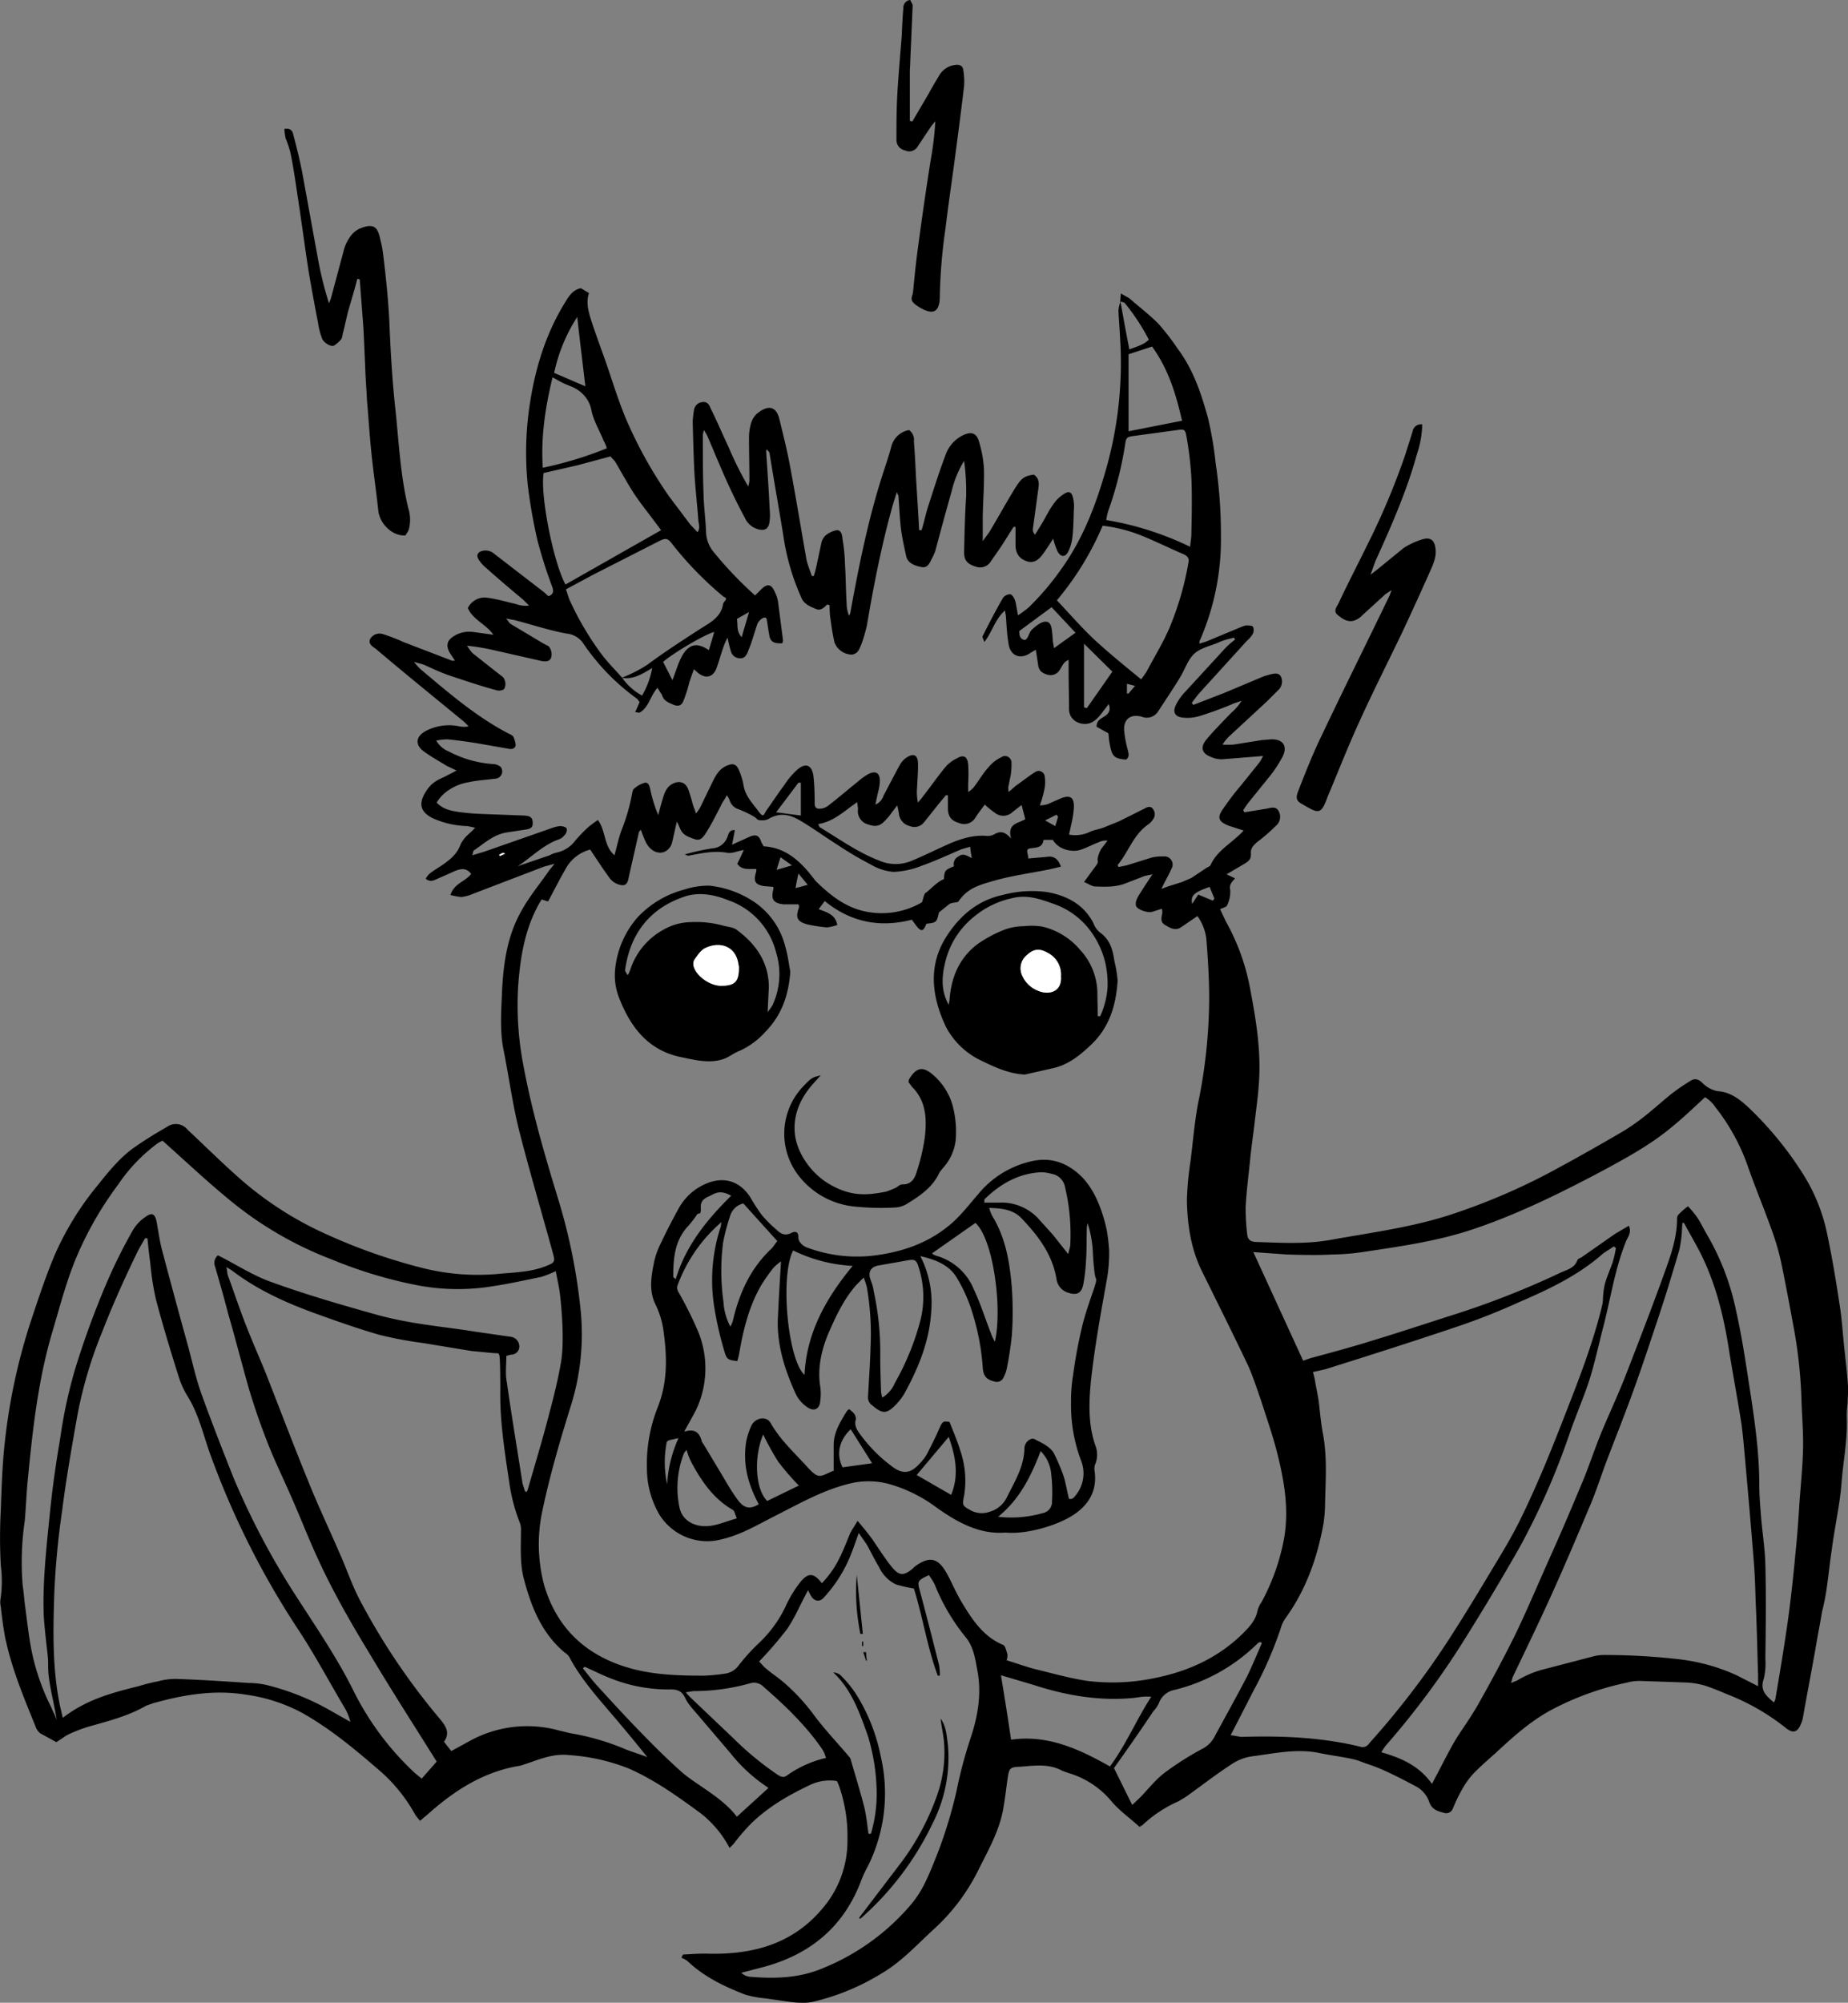 <svg id="Layer_1" data-name="Layer 1" xmlns="http://www.w3.org/2000/svg" viewBox="0 0 456.2 494.1"><rect x="0" y="0" width="456.2" height="494.1" fill="#808080" stroke="none"/><defs><style>.cls-1{fill:#fff;}</style></defs><path d="M276.5,74.4c.1-.5.1-1,.2-2l2.1,1.2c2.4,2.1,4.9,4,7.1,6.2a57,57,0,0,1,4.8,6.2c3.9,5.2,5.8,11,7.5,17.1a87.4,87.4,0,0,1,1.9,11.2,117.5,117.5,0,0,1,1.3,17.8,62.2,62.2,0,0,1-5.2,25.9,1.7,1.7,0,0,0-.1.8l1.6-.5,8.9-3.7.9-.3c.7,0,1.5,0,1.8.3a2.1,2.1,0,0,1-.1,1.9,7,7,0,0,1-1.4,1.6l-12,13.2-1.6,2.1.4.5,7.5-2.9,10-4.2,1.4-.4c.9-.2,1.9-.5,2.6.3a2.9,2.9,0,0,1-.3,3.3l-3,3-9.4,8.7a9.7,9.7,0,0,0-1.6,2,23.9,23.9,0,0,0,2.7,0l6.9-1.1,2.4-.2c3-.1,4.2,1.8,2.7,4.5a31.8,31.8,0,0,1-2.8,4.3l-5.5,6.8a21.4,21.4,0,0,0-1.3,1.9l.3.5,5.5-.9c1.1-.2,2.3-.7,3,.7a2.9,2.9,0,0,1-.8,3.6,41.9,41.9,0,0,1-4.5,3.9c-.9.8-1.7,1.5-1.6,2.9s-.6,1.9-1.6,2.5l-4.4,2.6,2.1,1c-.9,1-1.5,1.6-1.2,2.9a7.7,7.7,0,0,1-.8,3.8c-.2.4-1.1.6-1.7.9l1.4,3a53.9,53.9,0,0,1,6.1,17.1c1.4,7.4,2.6,14.8,2.1,22.4-.2,3.4-.7,6.9-1.1,10.3s-.8,6-1.1,9.1-.9,7.7-1.1,11.5a53.2,53.2,0,0,0,.4,6.9c.1,1.2.8,1.7,2,1.8,6.2.2,12.4.6,18.5-.5,10-1.8,20.2-3.1,29.9-6.3a155.4,155.4,0,0,0,26.8-11.7c5-2.7,9.9-5.5,14.9-8.4s8.2-6,12.2-9.3a48,48,0,0,1,5.2-3.6c1-.6,1.9-.4,2.9.6a7.1,7.1,0,0,0,3.7,2c3.1.2,5.3,1.9,7.4,3.8a85.8,85.8,0,0,1,13.8,16.8,44.4,44.4,0,0,1,5.7,13.9c1.3,6,2.3,12,3.2,18,.6,3.6.8,7.3,1.2,11s.7,6.2.9,9.3c.1,1.4-.1,2.8-.1,4.2a23.6,23.6,0,0,0-.2,3.7c.2,5.4-.9,10.7-1.3,16s-1.7,10.9-2.4,16.4c-.5,3.2-.8,6.5-1.3,9.8a53.5,53.5,0,0,1-1.1,5.5c-.5,3-1.1,6-1.6,9-1,5.7-2.1,11.3-3.1,17a5.7,5.7,0,0,1-.4,1.4c-.8,2.2-1.9,3-4.1,1.1a55.5,55.5,0,0,0-14.2-8.1c-1.9-.8-3.8-1.6-5.7-2.2a20.5,20.5,0,0,0-4.2-.7l-11.6-.4a11.2,11.2,0,0,0-3.2.4,70.3,70.3,0,0,0-19.2,7c-5,2.8-9.1,6.5-13.2,10.3-2,1.8-4,3.5-5.8,5.4a20.9,20.9,0,0,0-2.7,3.9,35.5,35.5,0,0,0-2.1,4.4,1.8,1.8,0,0,1-2.4,1.1c-1.6-.4-2.9-.9-3.5-2.7a6.8,6.8,0,0,0-3.3-3.8c-2.6-1.4-5.3-2.8-8-4s-3.8-1.4-5.8-2.2-6.6-1.3-9.9-2c-5.7-1.2-11.2.1-16.7.8a12.1,12.1,0,0,0-5,1.9c-4,2.6-7.7,5.5-11.5,8.2l-1.7,1a31.4,31.4,0,0,0-8.9,5.9l-.7.4c-2.4-2.2-5-4-7-6.4a21.8,21.8,0,0,0-10.6-6.9l-1.4-.5c-3.6-2-7.4-1.2-11.1-1-1.9.1-2.1.6-2.4,2.5s-.6,4.7-1,7c-.8,5.7-3.6,10.6-6.1,15.6a49.4,49.4,0,0,1-10.9,14.7c-4.3,3.9-8.2,8.3-13.4,11.3a56.8,56.8,0,0,1-16.9,6.9c-2.7.5-5.4,0-8.1-.4l-3.6-.5a25.4,25.4,0,0,1-4.8-.9c-5.2-2-10.2-4.4-14.3-8.3a5.5,5.5,0,0,0-1.5-.8l.4-.8c2.1-.1,4.3-.3,6.5-.2,10.8.2,20.5-2.4,27.8-11a25.5,25.5,0,0,0,6.3-17,37.7,37.7,0,0,0-1.9-12.9,12.2,12.2,0,0,0-.7-1.7,11.2,11.2,0,0,0-6.5.9c-5.3,2.5-10.4,5.4-14.7,9.6a51.5,51.5,0,0,0-4.3,5l-1,1a26.3,26.3,0,0,0-7.2-8.6c-5.6-4.1-11.3-8.2-17.7-11a48.4,48.4,0,0,0-14.7-3.3c-3.4-.4-6.5.7-9.6,1.8l-2.4.8c-9,1.4-16.3,6.1-22.9,12l-1.9,1.6a13.1,13.1,0,0,1-1.2-1.5,39.8,39.8,0,0,0-9.4-11.4c-5.8-5-11.6-9.8-18.3-13.6a41.2,41.2,0,0,0-14-4.6c-7.9-1.3-15.5,0-23,2.1l-1.7.6c-4.5,2.6-9.4,3.8-14.3,5.2a38,38,0,0,0-4.7,1.8c-1.1.5-2,1.3-3.2,2l-4-2.2A3.6,3.6,0,0,1,8.8,426c-2.8-6.9-5.7-13.8-7.3-21-.3-1.1-.4-2.1-.6-3.2s-.5-3.6-.7-5.4a4.7,4.7,0,0,1-.1-1.7,30.3,30.3,0,0,0,.1-8.5,125.2,125.2,0,0,1,0-13.7c.2-5.9.4-11.9,1.1-17.7a146.4,146.4,0,0,1,6.2-28.5c1.8-5.4,3.6-10.9,5.8-16.2a72.7,72.7,0,0,1,10.5-17.3c2.9-3.6,5.8-7.3,9.6-9.9s5.3-3.4,8-5a3.7,3.7,0,0,1,4.9.8c4.5,4.2,8.8,8.5,13.4,12.5a84.8,84.8,0,0,0,21.1,13.4,139.7,139.7,0,0,0,23.8,8.3,55.9,55.9,0,0,0,18.2,1.4c4-.4,8.2-.4,12.1-2,2-.8,2.2-1,1.6-3.1-2.8-10.2-5.8-20.3-8.4-30.5-1.6-6.5-2.5-13.2-3.8-19.7-.9-4.5-.6-9.1-.4-13.6.3-7.3,1.2-14.5,5-21,1.9-3.4,4.5-6.5,6.7-9.7l1.3-1.6-2.6.7-17.5,6.7a10.5,10.5,0,0,1-2.9.8,15.7,15.7,0,0,1-2.7-.5c.9-2.9,3.7-3.3,5.1-5.2-1.1-1.5-2.4-1.3-3.8-.8l-4.5,2c-.9.4-1.8.9-2.9,0a4.5,4.5,0,0,1,1-1.3c1-.8,2.1-1.4,3.1-2.1s3.4-2.3,4.3-4.6,2.4-3,3.8-4.6l-1.9-.4a22.1,22.1,0,0,1-8.7-2c-2.9-1.5-3.4-3.5-1.7-6.3s3.3-3.1,5.4-4.2l2.3-1.2-2.5-1.2c-1.9-1.2-4-2.3-5.8-3.7s-1.9-3.4.6-4.8a12.3,12.3,0,0,1,8.4-1.2,5.9,5.9,0,0,0,2.3,0l-1.1-1.1c-7.3-6-14.6-11.9-21.8-18-.8-.6-2-1.2-1.4-2.5a2.7,2.7,0,0,1,3.3-1.1,41.4,41.4,0,0,1,4.9,1.9l12,4.6h.7l-1.3-2c-.9-1.6-.7-2.9.8-3.9a7.1,7.1,0,0,1,4.9-1.2l5.1.7c-1.9-2.7-5.1-3.7-6.3-6.6a4.6,4.6,0,0,1,5-2.5c2.3.3,4.6,1,6.8,1.5a7,7,0,0,0,3.3.4l-1.4-1.4c-3.1-2.6-6.2-5.2-9.2-7.9a8.4,8.4,0,0,1-1.8-2c-.7-1.1-.3-1.9.9-2.2a3.3,3.3,0,0,1,3,.8l12.2,9.4,1.1,1c1.3-.5,1.3-1.3.9-2.4a114,114,0,0,1-3.6-11.3,129.2,129.2,0,0,1-2.4-13.6,78.8,78.8,0,0,1,.3-18.8c1.3-9.4,3.9-18.3,8.9-26.4.9-1.5,1.9-3.1,3.9-3.5l2,1.2c-.8,2.4-.1,4.7.6,6.9,1.4,4.3,3,8.4,4.4,12.6s2.6,7.9,4.2,11.7a107.2,107.2,0,0,0,10.6,19l5.2,6.9,1.8,1.9c.7-1,.3-2,.2-2.9-.3-4.1-.8-8.2-1-12.3s-.3-8.1-.4-12.1a24.8,24.8,0,0,1,.3-2.7,2.3,2.3,0,0,1,2.1-2.1c1.2-.2,1.7.7,2,1.5,1.6,3.2,3,6.5,4.5,9.7a85.9,85.9,0,0,0,4.8,9.6,7,7,0,0,0,.3-1.4c0-3.5-.1-6.9-.1-10.4a12.7,12.7,0,0,1,.4-3.4,5.5,5.5,0,0,1,1.4-2.6c2.8-2.4,4.9-2.1,5.7,1.2s1.8,7.2,2.5,10.9c1.5,7.9,2.8,15.9,4.2,23.8.3,1.4.9,2.7,1.3,4h.5a26.8,26.8,0,0,0,.7-2.7l1.2-5.6a3.7,3.7,0,0,1,1-1.7,6,6,0,0,1,2.8-1.3c1.2,0,1.3,1.4,1.4,2.3a42,42,0,0,1,.6,6.2c.2,3.2.2,6.4.4,9.6a8,8,0,0,0,.6,3,2.8,2.8,0,0,0,.4-1.2c2.1-11.5,4.4-22.9,8-34,.7-2.1,1.4-4.2,2-6.4a5.5,5.5,0,0,1,4.4-4.2,2.9,2.9,0,0,1,1.2,2.8c.3,3.4.4,6.8.6,10.1s.5,7.9.7,11.8h.6c.6-1.9,1-3.9,1.6-5.8,1.4-4.3,2.7-8.5,4.3-12.7a8.5,8.5,0,0,1,4.5-5c2-.9,3.2-.4,3.8,1.7a29.5,29.5,0,0,1,1.2,6.6c.1,3.8-.2,7.7-.3,11.6v6.3l1.6-2.2c2-3.3,3.8-6.6,5.8-9.9s2.5-3.9,5.2-4.3c1.7,1.1,1.2,2.8,1,4.4l-1.2,8.8a1.8,1.8,0,0,0,.5,1.6l1.5-2.4c1-1.6,1.8-3.4,2.9-4.9a8.7,8.7,0,0,1,2.7-2.7c1.3-.9,2-.5,2.3,1a8.2,8.2,0,0,1,.2,2.7c-.1,2.4-.1,4.8-.4,7.2a10.4,10.4,0,0,1-1,3.3c-.7,1.4-1.8,1.4-2.6,0a16.9,16.9,0,0,1-1.1-3.2c-1,1.5-1.8,2.8-2.7,4s-2.1,2.1-3.7,1.6-2.7-1.5-2.9-3.6V130h-.5l-2.9,4.6-2.7,3.9a3.1,3.1,0,0,1-3.7,1.3c-2-.6-2.9-1.5-2.9-3.5.1-4.6.2-9.2.5-13.8a54.4,54.4,0,0,0-.5-8.8,25.4,25.4,0,0,0-3.1,7.6c-1.4,4.9-2.7,9.7-4,14.6a14.2,14.2,0,0,1-.8,1.8c-.6,1.1-1,2.5-2.6,2.2s-3.4-.9-3.8-2.7-.9-4.1-1.2-6.1-.5-5.8-.7-8.6c0-.3-.2-.5-.4-1.1-.6,1.9-1.1,3.4-1.5,5-2.5,9.2-4.3,18.5-5.9,27.9a38.1,38.1,0,0,1-1.3,4.5c-.5,1.2-.9,2.6-2.5,2.7a4.7,4.7,0,0,1-4.2-3c-.5-2.2-.8-4.4-1.1-6.6a23.5,23.5,0,0,1-.1-2.6c-.4-.1-.6-.2-.7-.1s-1.3,1.6-2.5,1.1-3.1-1.1-3.8-2.9a56.9,56.9,0,0,1-4.4-15.1c-1.1-6.8-2.3-13.5-3.4-20.3,0-.3-.2-.6-.6-1s-.2,1-.2,1.5c.3,4.3.6,8.7.8,13.1a14.1,14.1,0,0,1,0,2.9c-.2,2-1.2,2.6-3.1,2a5,5,0,0,1-3-2.7q-2.1-3.9-3.9-7.8c-1.9-4.1-3.6-8.3-5.4-12.5l-.8-1.4a6.3,6.3,0,0,0-.3,1.2c0,5.1,0,10.1.2,15.2.1,2.9.5,5.9.6,8.8a8.1,8.1,0,0,0,1.8,4.8,95,95,0,0,0,10.3,10.8l1.4-1.4c1.6-1.6,2.6-1.5,3.5.6a7.9,7.9,0,0,1,.8,2.6l1.2,9.3a1.9,1.9,0,0,1-.2.7c-2,.1-2.9-.3-3.2-2s-.4-2.5-.6-3.8-2,0-2.4,1.2l-1.5,4.7-.9,2.3c-.4.8-.9,1.4-1.9,1.3a2.3,2.3,0,0,1-2.1-1.5,31.1,31.1,0,0,1-.9-3.6,17.8,17.8,0,0,0-1,2.3c-.6,1.7-1.1,3.5-1.7,5.2s-2.2,3.1-4.6,1.2l-1-.9-1.1,3.1a33.6,33.6,0,0,1-1.4,4.5c-.5,1.4-1.3,1.7-2.7,1.1s-2.3-1-2.7-2.4l-1.1-1.7c-1.8,2-2.1,4.8-4.4,6.1-.2.1-.6-.1-1.1-.1l1.1-2.5c-.3-.3-.5-.8-.9-1a54.3,54.3,0,0,1-12.9-13.3,5.6,5.6,0,0,0-4.3-2.6c-4.3-.8-8.5-2.2-12.7-3.3l-2.2-.4c.6.6.8,1.1,1.1,1.3l7.2,4.3a23.9,23.9,0,0,0,2.2,1.2,3,3,0,0,1,.6,3c-.5.9-1.4.8-2.2.7L121,160.2a57.4,57.4,0,0,0-5.7-.9,14.5,14.5,0,0,0,1.3,1.8l6.6,5.2c.5.4,1.2.8,1.3,1.3a2.6,2.6,0,0,1,0,2.3c-.2.4-1.3.6-1.9.4-3.7-1-7.3-2.2-10.9-3.4s-4.9-2-7.3-3l-2.2-.6a15.6,15.6,0,0,0,1.5,1.7c6.9,5.8,13.8,11.8,21.9,16a3,3,0,0,1,1.1.7,6,6,0,0,1,.6,2.2c-.2.9-1.1,1-1.9.8l-6.3-1.1c-2.8-.5-5.7-.9-8.6-1.2a15.8,15.8,0,0,0-2.8.3,6.1,6.1,0,0,0,3.1,2.7,27.4,27.4,0,0,0,10.9,3.1,3.2,3.2,0,0,1,1.9.7,1.8,1.8,0,0,1-1.3,2.9c-2.2.3-4.5.4-6.7.9a12.1,12.1,0,0,0-6.3,3.1,9.7,9.7,0,0,0-1.5,1.9c1.6,1.7,3.5,2,5.3,2.3a54.8,54.8,0,0,0,5.7.5l10.6.4c1.1.1,2,.2,2.1,1.6s-.5,1.7-2,1.9l-4.6.7c-3.2.6-5.4,2.7-7.9,4.4-.2.1-.2.5-.4,1.2l3-.9,16.6-5.8a8,8,0,0,1,2.1-.5c.6,0,1.5.3,1.6.6a1.9,1.9,0,0,1-.6,1.7,2.8,2.8,0,0,1-1.4,1c-3.9,1.4-6.7,4.4-10.1,6.6l7.9-2.7a6.2,6.2,0,0,1,1.9-.7,7.8,7.8,0,0,0,4.4-2.9,35.1,35.1,0,0,1,3.3-3.4,27.7,27.7,0,0,1,2.3-1.7c2,2.7,1.4,6.4,4.1,8.7.6-2.2,1-4.2,1.7-6.1A47.6,47.6,0,0,0,156,196c.1-.5.2-1.2.5-1.4a6.6,6.6,0,0,1,2.7-1.5c1.1-.1,1.2,1.2,1.4,2a34.7,34.7,0,0,0,1.9,6c.3-1.2.6-2.4,1-3.7s.8-3,2.3-3.9,3.4-.9,4.2,1.5.8,2.7,1.2,4a10.7,10.7,0,0,1,.6,1.7,9.3,9.3,0,0,0,1.1-1.6l3-6.2c.8-1.6,1.6-3.1,3.3-3.9s2.6-.6,3.3,1.2a16.6,16.6,0,0,1,1.1,3.8c.5,2.5,2.2,4.2,3.6,6.1s1.3.8,2.1-.3,2.8-4.1,4.3-6.1a19,19,0,0,1,3.2-3.8c2.1-1.8,3.6-1.2,4,1.5a54.4,54.4,0,0,1,.3,5.7c.1.9-.3,2.1.8,2.4a3.5,3.5,0,0,0,2.5-.7c2.5-1.9,4.9-4,7.3-5.9a15.7,15.7,0,0,1,2.6-1.9c1.9-1,3-.3,2.9,1.9a13.8,13.8,0,0,1-.3,2c-.3,1.1-.5,2.2-.8,3.6a3.5,3.5,0,0,0,2-2.2c1.4-2.6,2.7-5.2,4.1-7.7a5.1,5.1,0,0,1,2.1-2c1.3-.7,2.2-.2,2.3,1.4s-.1,4.1-.2,6.2a12.5,12.5,0,0,0,.2,3.8c.4-.5.9-1,1.3-1.6,1.9-2.4,3.6-4.9,5.6-7.3a9,9,0,0,1,2.7-2c1.7-1,2.6-.5,2.8,1.5a36.9,36.9,0,0,1,0,4.7v2.1a6,6,0,0,0,1.4-1.2c1.3-1.7,2.3-3.5,3.7-5a9.2,9.2,0,0,1,3.1-2.4,1.6,1.6,0,0,1,2.5,1.3,17.7,17.7,0,0,1-.2,3.2l-.6,2.9a7.5,7.5,0,0,0,.1,1.2l1.7-1.5c1.6-1.1,3.2-2.4,4.8-3.4a1.5,1.5,0,0,1,2.4,1.1,8.6,8.6,0,0,1-.1,3.2,26.3,26.3,0,0,1-1.1,3.9,7.5,7.5,0,0,0,1.9-.3l3.2-1.4c2.4-1,3.4-.3,3.3,2.3a26.3,26.3,0,0,1-.6,3.9l-.6,2.7a8.4,8.4,0,0,0,5-.6c1.2-.6,2.5-.7,3.7-1.2s2.5-1,3.7-1.5l6.2-3.1c.7-.4,1.6-.8,2.2.2a2.1,2.1,0,0,1-.1,2.5,5.2,5.2,0,0,1-1,1.1c-3.8,2.5-5,6.9-7.7,10.1l.2.5,2-.4,6.1-1.9a10.2,10.2,0,0,1,3-.3,2,2,0,0,1,2,3c-.7,1.6-1.6,3.1-2.5,5l1.6-.6,3.5-1.1,2.3-1L298,214a1.6,1.6,0,0,0,.8-.5c1.5-3.4,4.6-5.1,7.1-7.5a11.4,11.4,0,0,0,1.1-1.1l-3.7-1.2c-2.5-1-2.9-2-1.4-4.1a65.5,65.5,0,0,1,4.5-5.9l4.5-5.6a10.1,10.1,0,0,0,.9-1.6l-2.4.2-7.4.6a5.8,5.8,0,0,1-2.9-.5c-2.3-.8-2.9-2.3-1.4-4.2s4.1-4.5,6.2-6.7a12.8,12.8,0,0,0,2.6-3l-1.8.6a84.6,84.6,0,0,1-8.4,3.1,10.2,10.2,0,0,1-4.6.4c-1.8-.3-2.2-1.5-1.4-3.1a12.7,12.7,0,0,1,1.8-2.7l10.2-11.1a18.6,18.6,0,0,1,2.6-2.3l-.3-.5-1.5.4a12.5,12.5,0,0,0-2.5.9c-2,.8-4.3,1.3-5.8,2.7s-2.2,3.6-3.3,5.5-3.7,5.8-5.6,8.7a3.3,3.3,0,0,1-4.1,1.3c-2.7-.7-4.4.6-4.3,3.3a28.1,28.1,0,0,0,.9,4.9c.2.9.5,1.7-.4,2.4-2.7-.2-3.4-.7-3.9-3.1s-.3-2.3-.5-3.4l-2.9-1.6c0-1.6,1.1-2,2-2.6s1.6-1.4,1-3l-2,2.6c-1,1.2-2.1,2.3-3.9,2.3s-3.9-1.2-3.9-3.7-.1-6.3-.1-9.4v-2.7c-1.3.5-1.6,1.6-2.1,2.3a2.6,2.6,0,0,1-2.9,1.4c-1.3-.3-2.3-.9-2.5-2.3l-.6-3.9-1.2.7c-2.5,1.8-5,.9-5.5-2s-.5-4.8-.7-7.2a9.7,9.7,0,0,1-.2-1.2c-2.5,2.2-3.1,5.2-5.1,7.8-.2-.7-.6-1.2-.4-1.5,1.6-3.2,3.2-6.3,5-9.4a2.3,2.3,0,0,1,1.8-.9c.5.1,1,1,1.2,1.6s.4,2.1.7,3.6a23.7,23.7,0,0,0,2.7-2,66.5,66.5,0,0,0,7.7-9c5.4-7.4,8.6-15.6,11.1-24.2a95.9,95.9,0,0,0,3.7-33.3c-.1-2.2-.3-4.4-.4-6.7a8.7,8.7,0,0,1,.5-2.2c.7,3.9,1.4,7.8,2.2,11.8,1.8-.7,3.5-1.1,4.8-2.4a51.2,51.2,0,0,0-6-9.1A3.5,3.5,0,0,0,276.5,74.4Zm-123,92.7a14.5,14.5,0,0,0,5,4.5,20.4,20.4,0,0,0,2.5-6.8c-2.6,1.6-4.8,2.9-7.5,2.4a34,34,0,0,0,6.3-3.2c4.3-3.2,8.8-6.1,13.3-9,2.4-1.5,4.9-2.8,5.4-6,.1-.4.5-.7.7-1.1s-.4-.6-.6-.7a85.4,85.4,0,0,1-12.9-13.3c-.9-1.1-1.4-1.2-3-.4l-16.3,8.3-6.7,3.6c.4,1,.6,2,1,2.8a72.8,72.8,0,0,0,7.8,13.2C150,163.4,151.8,165.2,153.5,167.1Zm58.2,208.1c1.5,1.8,2.6,3.1,3.6,4.5s3,4.6,4.7,6.7,2.8,2.7,5.3.6l.5-.5c3.7-2.7,5.8-2.2,8,1.8,1.2,2.2,2.2,4.6,3.5,6.8,2.6,4.3,5.3,8.6,10.3,10.7.6.2.8,1.5,1.1,2.3a4.4,4.4,0,0,1-.2,1.5c2.6.8,5,1.7,7.5,2.3,4.1,1,8.3,2.2,12.5,2.8a50.6,50.6,0,0,0,16-.6c8.4-1.6,15.9-4.9,22.1-10.9,1.7-1.7,3.3-3.3,3.8-5.7a6.2,6.2,0,0,1,1-2.2,53.3,53.3,0,0,0,5.6-15.8c1.2-7,.1-13.8-1.6-20.6-1.1-4.5-2.7-9-4.1-13.4-1-2.8-1.9-5.7-3.1-8.4-3.7-7.8-7.6-15.6-11.4-23.3-2.8-5.6-3.7-11.6-3.8-17.8a77.9,77.9,0,0,1,.9-9.6c.6-4.8,1-9.7,1.9-14.4a130,130,0,0,0,2.7-25.5c0-5-.3-9.9-.7-14.9a12.2,12.2,0,0,0-2.2-5.6l-4.1,2.8c-1.4.9-2.7.1-3.9-.6s-.9-1.8-.7-2.8a2.5,2.5,0,0,0-.1-1.2l-2.5.8c-1.2.2-3.4-.6-3.8-1.4s.2-2.1.8-3l1.4-2.2,1.8-2.7-1.9.4-4.4,1.7c-2.6,1.1-5.2,1-7.8.9-.8,0-1.6-.6-2.8-1.1l2.2-3c.5-.7,1.4-1.7,1.2-2.2s.3-2,.8-2.9l1.6-2.1a3.8,3.8,0,0,0-2.2.4c-1.6.6-3,1.4-4.6,1.9s-5.1.2-6.7-2.5h-2.3c-.2,2-1.9,1.9-3.3,2.1s-.3,1.6-.5,2.5l4.6-.4c1.8-.3,2.8.5,3.5,2.4l-2.9.7c-4.5.9-9,1.5-13.3,2.7s-6.9,2-9.1,5.2c-.1.2-.7.2-1.1.3a3.5,3.5,0,0,0-1.1.3l-2.6,2.1c-.6,2.5-.6,2.5-3.1,2.8-.8,2-1.3,2-2.5.5l-1.1-1.5c-7.8,2-15,.7-21.5-4.6l-1.5,2c2.1.8,4.1,1.3,4.6,3.9a12.9,12.9,0,0,1-2.5.6,35.4,35.4,0,0,1-4.7-.7c-2.8-.7-3.2-1.7-2.2-4.4l-.2-.6h-3.7c-2.5-.3-3.1-1.2-2.5-3.7.1-.2,0-.3,0-.6l-2.4-.2c-2.1-.4-2.5-1.2-1.9-3.3a2.2,2.2,0,0,0,.1-.9c-1.7-.1-3.5.4-4.7-1.3.5-1,1-2,1.6-3.4-1.7.3-2.9.9-4,.7-3.3-.6-6.4.1-9.6.7-.1.1-.3-.1-1-.3a57,57,0,0,1,6.8-1.5,4.2,4.2,0,0,0,3.8-2.9c.3-.7.4-1.7,1.8-1.6-.2,1.2-.4,2.2-.7,3.6l4.2-1.9c1.8-.8,2.5-.4,3.1,1.4a5.8,5.8,0,0,1,.5.9c5.8.3,9.5,4.1,12.8,8.5l.2.2c3.4,3.3,7,6.2,11.8,7.3a19.7,19.7,0,0,0,14.3-2.2c.3-.8.5-2.2,1-2.4s2.7-2.7,4.4-3.3c.2-2.2.2-2.2,2.5-3.2a2.1,2.1,0,0,1,1.1-2.4c1.1-.9,2.1-.2,3.3.4-.2-1.1-.3-1.8-.4-2.8l-2.1.6c-3.3,1.4-6.5,2.9-9.9,4.1a20.8,20.8,0,0,1-6.9,1.5,12.7,12.7,0,0,1-5.6-1.8,86.1,86.1,0,0,1-8.3-4.9c-3-1.9-5.9-4-8.9-5.8s-5.3-2.2-8.2-.5c-.8.4-2.5.4-2.8-.1s-3-1.8-4.6-2.4a3.3,3.3,0,0,1-2.1-2.2,4,4,0,0,0-.7-1.2,10.9,10.9,0,0,1-1,1.7c-1.3,2.5-2.5,5-4,7.4s-2.1,2.1-4.3,1.2-2.1-2.2-3-3.8c-.5,2-.8,3.6-1.2,5.2s-2.2,3.3-4.6,2a5.2,5.2,0,0,1-1.9-2.2,31.1,31.1,0,0,1-1.2-3c-.2.3-.5.5-.5.7-.8,3.7-1.7,7.4-2.5,11.1-.3,1.7-.9,2.2-2.5,1.7a4.4,4.4,0,0,1-2.3-1.7c-1.6-2.2-3.1-4.5-4.7-6.9a9.7,9.7,0,0,0-6.2,5c-1.5,2.6-2.8,5.2-4.2,7.8l-1.6-.5-.7,1.2c-3.5,6.3-4.6,13.3-5.1,20.4a78.1,78.1,0,0,0,1.3,19.3c2.1,11.4,5.4,22.6,8.8,33.7a142,142,0,0,1,5.3,26.4,58.8,58.8,0,0,1-2.5,24.3c-2.6,8.4-5.1,16.9-6.9,25.5a39,39,0,0,0,.5,18.6c3,9.9,9.5,16.4,19.3,19.7,6.6,2.2,13.3,2.4,20.1,2.4a48,48,0,0,0,5.2-.5,5,5,0,0,0,3.4-2.1,48.8,48.8,0,0,1,4.8-5.3,30.3,30.3,0,0,0,6.6-8.9,29.9,29.9,0,0,1,3.7-6.2c2-2.5,3.4-2.4,5.4.2.6-.7,1.2-1.3,1.7-2,2.5-3.1,3.8-6.8,5.3-10.4C210.3,377.4,210.9,376.6,211.7,375.2Zm187.2-67.3-.5-.4-2.6,1.7c-6.2,5.5-13.5,8.9-20.9,12.1a163.7,163.7,0,0,1-16.4,6.4c-10.4,3.5-20.8,6.8-31.3,10.1l-3.1.7a15.8,15.8,0,0,1,.6,2.6c.3,1.7.7,3.4.9,5.1s.5,5.1,1,7.6c1.1,5.9.6,11.8.5,17.7a34.2,34.2,0,0,1-.4,4.5c-1.5,8.2-4.2,16-9.2,23a7.9,7.9,0,0,0-1.3,2.6,95.6,95.6,0,0,1-6.7,15.4l-5.7,11.1c1.2.1,2,.4,2.9.4,9.7-.3,19.5.1,29,2.4a1.9,1.9,0,0,0,2.3-.8,205.5,205.5,0,0,0,20.1-26.3c3.6-5.6,7-11.2,10.4-16.9,2.3-3.8,4.6-7.6,6.6-11.6,3.9-7.9,7.2-15.9,10.4-24.1s7.5-18.8,9.9-28.7a10.1,10.1,0,0,0,.3-1.7,18.4,18.4,0,0,1,.5-4.1c.5-1.8,1.3-3.5,1.9-5.3A24.9,24.9,0,0,0,398.9,307.9Zm-89.5,1,12.3,26.8,1.7-.6c5.2-1.4,10.4-2.8,15.5-4.4,6.6-2,13.2-4.2,19.8-6.3a211.3,211.3,0,0,0,26.7-10.5c1.6-.7,3.3-1.1,4-3,.1-.3.6-.5,1-.7l8.3-5.8,3.4-2c.8,1.8-.4,2.9-.8,4.1-2.7,6.8-3.7,13.9-5.5,20.8-1.1,4.2-2,8.5-3.3,12.7s-3.5,9.2-5.1,13.9a177.8,177.8,0,0,1-12.3,27.9q-6.2,10.9-12.9,21.6a202.6,202.6,0,0,1-19.8,26.9,11.5,11.5,0,0,0-1.4,2c4.9,1.4,9.3,3.3,12.5,7.8l3.4-6.5c.9-1.7,1.8-3.4,2.8-5s3.7-5.4,5.3-8.3c3-5.3,5.9-10.7,8.6-16.1s6.2-13.7,9.3-20.6,5.4-12.4,8-18.6c1.5-3.7,2.8-7.6,4.3-11.3s4.3-9.7,6.2-14.6c3.1-8,6.2-16,9.1-24,1.7-4.7,3.5-9.4,3.5-14.4a1.4,1.4,0,0,1,.4-1.1,16.5,16.5,0,0,1,2.3-2,25.2,25.2,0,0,1,2.1,2.5c1,1.4,1.7,3,2.6,4.5a62.1,62.1,0,0,1,7.2,18.9c1.3,5.8,2.2,11.6,3.1,17.5,1.3,8.4,2.6,16.8,2.6,25.3,0,2.4.2,4.9.4,7.4.3,4.1,1,8.2,1.1,12.3.2,7.7.1,15.5,0,23.3a16,16,0,0,1-.4,4.9c-1,2.8.6,4.2,2.5,5.8a2.6,2.6,0,0,0,.4-1c1.1-6.5,2.2-13,3.1-19.5s1.5-12.7,2.1-19.1c.3-3.1.5-6.3.7-9.4s.8-9,.9-13.5-.3-8.4-.4-12.6a118.1,118.1,0,0,0-2-17.9c-.9-4.9-1.8-9.7-2.8-14.6a60.1,60.1,0,0,0-2.3-8.3c-1.9-5.4-4.1-10.6-6-16a50.2,50.2,0,0,0-8.1-14.9,7.7,7.7,0,0,0-2.6-2.5c-2.7,2.5-5.2,4.9-7.9,7.1-5.3,4.5-11.4,7.8-17.5,11.1-10,5.3-20.1,10.3-30.8,14-9.1,3.2-18.4,4.5-27.7,5.9a56.7,56.7,0,0,1-8.2.7c-3.7.2-7.3.1-11,0ZM55.9,312.6c.2,1,.2,1.5.3,1.9,1.5,4.1,2.9,8.3,4.5,12.4s3.2,7.7,4.8,11.6c3.5,8.9,6.9,17.9,10.5,26.7,2.4,6,5.2,11.9,7.8,17.9,1.7,3.8,3,7.7,4.9,11.4a164.4,164.4,0,0,0,20,29.7c1.3,1.6,2.5,3.3.9,5.5l1.8,2.3,4.4-2.4a29.4,29.4,0,0,1,22.1-2.7l2.9.7a60.1,60.1,0,0,1,13,3.7c1.8.8,3.7,1.3,6,2.2-3.3-4.1-6.2-7.6-9.2-11.1s-7.4-8.5-10-13.5a3.4,3.4,0,0,0-1.2-1.2c-5.6-4.7-8.2-11.1-10-17.9-1.1-3.9-.8-8-.8-12a5.1,5.1,0,0,0-.3-2.2,43.3,43.3,0,0,1-2.6-10c-1.1-7.4-2.3-14.8-2.2-22.4,0-2.4,0-4.9-.1-7.4s-.3-1.8-1.8-2l-5.2-.5-12.2-2a94.3,94.3,0,0,1-10.6-2c-5.2-1.5-10.3-3.3-15.3-5.1-7.5-2.7-14.7-5.9-21.1-10.8ZM40.1,281.4,39,282a41.3,41.3,0,0,0-9.8,10.2,85.5,85.5,0,0,0-10.8,19.1c-2.3,5.8-3.8,11.7-5.6,17.7-3.5,12-4.8,24.3-6,36.7-.3,3.2-.4,6.4-.7,9.6a69.5,69.5,0,0,0-.5,15.8c.3,2,.4,3.9.7,5.9.5,3.8.9,7.5,1.7,11.2a55.4,55.4,0,0,0,4.7,13.1,10.1,10.1,0,0,0,.7,1.5l.6,1.5c-.5-3.2-1.3-6.3-1.8-9.5s-.2-4.1-.4-6.1-.8-6.7-1-10.1c-.3-8.1.6-16.2,1.4-24.2s1.6-13.3,2.7-19.8a118.2,118.2,0,0,1,3.6-16.7,216.3,216.3,0,0,1,7.4-20.4,129.7,129.7,0,0,1,6.9-14,10.1,10.1,0,0,1,3-3.2c1.7-1.3,2.5-.9,2.9,1.3s.7,4.5,1.3,6.8c2.1,7.9,4.2,15.7,6.4,23.6,1.1,4.1,2,8.2,3.4,12.1,2.5,6.9,5.2,13.8,7.9,20.6a187.9,187.9,0,0,0,15.8,29.7c4.7,7.3,9.7,14.6,13.6,22.4a70.5,70.5,0,0,0,15.3,20.6l1.7,1.4,3.7-4.2c-5.7-9.1-11.3-17.8-16.6-26.7-3.9-6.4-7.6-12.8-10.9-19.5s-5.3-12-7.9-18-4.3-9.3-6.2-14.1-3.3-8.9-4.7-13.5c-1.8-6.3-3.4-12.6-5.2-18.8-1-3.9-2.1-7.7-3.2-11.5a2.4,2.4,0,0,1,.7-2.8c4.6,2.3,8.8,5.1,13.5,6.7,8.3,3,16.9,5.5,25.5,7.9s16.2,2.9,24.3,4.2l9,1.3a2.4,2.4,0,0,1,2.1,2.4,2,2,0,0,1-2.1,2l-1.1.3c0,2.2-.3,4.4.1,6.4,1.2,8.4,2.6,16.8,3.9,25.1l.6,1.9c0,.1.2.1.2.1h.3l.3-.9c1.8-6.3,3.7-12.5,5.3-18.8,1.1-4.1,2.1-8.2,2.8-12.3s.4-10.7-.2-16.1c-.2-2.1-.7-4.1-1.1-6.3a28.2,28.2,0,0,1-3.5,1.4c-3.9.8-7.9,1.7-11.9,2.3a53.4,53.4,0,0,1-18.7-.2,110.3,110.3,0,0,1-21-6.3,89.9,89.9,0,0,1-25.6-14.9C50.9,291.3,45.6,286.3,40.1,281.4Zm-3.7,24.1h-.6c-.6,1.1-1.3,2.2-1.9,3.4-3.1,6.4-6,12.8-8.6,19.5a106.1,106.1,0,0,0-6.2,20.8c-1.4,7.9-2.8,15.8-3.8,23.8a194.4,194.4,0,0,0-1.9,20.2c-.3,9.2-.5,18.4,1.4,27.6l.7,3c5.8-4.5,12.2-6.2,18.7-7.8a42.1,42.1,0,0,1,4.8-1.2,16.7,16.7,0,0,1,4.4-.6c6,.2,12,.6,18,1a21.2,21.2,0,0,1,4.4.5,61.8,61.8,0,0,1,15.4,6.1l5.3,3a13,13,0,0,0-1.5-3.6c-3.8-6.4-7.3-13-11.4-19.2a205.9,205.9,0,0,1-21.8-43.5c-1.7-4.8-2.8-9.8-5.6-14.2a21.8,21.8,0,0,1-2.1-4.7c-2-6.3-3.9-12.6-5.6-19a67.4,67.4,0,0,1-1.4-9C36.8,309.5,36.6,307.5,36.4,305.5Zm379.3-3.8h-.4c0,.7-.1,1.4-.1,2.1a31.1,31.1,0,0,1-.6,4.4c-1.6,5.5-3.3,11.1-5.1,16.5s-4.2,12.7-6.5,19-4.4,11.5-6.6,17.3c-1.3,3.5-2.4,7-3.9,10.5-3,7.1-6,14.2-9.2,21.3s-6.5,13.9-9.8,20.8c-.2.4-.2.8-.5,1.6l1.5-.6a24.7,24.7,0,0,1,7.1-2.9l11.5-3a10.9,10.9,0,0,1,2.6-.4,160.3,160.3,0,0,1,18.3,1,47.2,47.2,0,0,1,14.7,4L434,416v-2.8c-.2-6.1-.3-12.1-.6-18.1-.1-3.5-.2-6.9-.5-10.4-.7-8.9-1.5-17.9-2.3-26.8-.2-2.2-.4-4.4-.7-6.6-1-6.4-2.2-12.7-3.2-19-1.3-8.1-3.3-16-7-23.3C418.4,306.5,417,304.1,415.7,301.7ZM214.4,452.4h.6a34.9,34.9,0,0,0,1.4-11.1,50,50,0,0,0-2.2-13.2c-2-5.5-3.9-11.2-8.5-15.5a3.2,3.2,0,0,1,1.7.6,28.6,28.6,0,0,1,3.9,4.7,45.1,45.1,0,0,1,6.1,15.3,40.3,40.3,0,0,1-3.1,27.1,29.6,29.6,0,0,0-1.5,3.1c-4.3,11.9-12.8,18.9-24.8,22l-5,1.3a3.6,3.6,0,0,0,2.3,1c6.2.5,12.2.3,18-2.2a56.2,56.2,0,0,0,21.3-15.3,25.9,25.9,0,0,0,3.7-5.6c1.2-2.4,2.2-5,3.2-7.5a114.2,114.2,0,0,0,4.6-15.1,111.1,111.1,0,0,1,3.4-12.9c1.8-5.3,2.8-10.7,1.9-16.3-.6-3.1-.9-6.4-3.1-9a49.8,49.8,0,0,1-7.6-13,16.4,16.4,0,0,0-1.4-2.2c-2.6,1.2-2.8,1.5-2.4,3.2,1.7,6.3,3.3,12.6,4.9,18.9a12.3,12.3,0,0,1,.2,2.7h-.5c-2.6-7-3.7-14.5-5.9-21.5a36.4,36.4,0,0,1-4.4-1,8.8,8.8,0,0,1-4.2-4.3c-1.1-1.8-2-3.7-3-5.5l-2-2.9c-.8,2.2-1.4,4-2.1,5.7a34.1,34.1,0,0,1-6.5,10.2c-1,1.2-2.4,1-3.2-.4a8.8,8.8,0,0,1-.7-1.4c-1.9,3.4-3.2,6.7-5.2,9.6a92.5,92.5,0,0,1-6.9,8l1.4,1.5,1.1.9c1.4,1.1,2.9,2.1,4.3,3.4a49.7,49.7,0,0,1,6.2,6.7c2.8,3.9,6.2,7.4,9.3,11.1a1.9,1.9,0,0,1,.4.9c1.1,3.8,2.3,7.7,3.3,11.6C213.9,448.2,214.1,450.3,214.4,452.4Zm67.3-284.8a24.3,24.3,0,0,0,1.4-2c1.9-3.6,4-7,5.6-10.7a75.3,75.3,0,0,0,4.7-16.2c.2-1.1-.4-1.6-1.3-2-3.5-1.5-6.9-3.2-10.4-4.6a36.8,36.8,0,0,0-9.5-2.4,72.7,72.7,0,0,1-11.3,18.4c3.4,3.6,6.4,7.1,9.8,10.2S277.8,164.4,281.7,167.6ZM139.6,144.2l23.6-13.4-2.1-2.8c-1.5-2-3.1-4-4.5-6.1s-3.2-5.4-4.8-8.1l-1.1-1.2-8.2,2.2-8.3,1.9C133.3,122.3,136.7,139,139.6,144.2Zm4.7,267-.4.4c1.3,1.6,2.5,3.2,3.9,4.7,3.3,3.6,6.6,7.2,10,10.7s6.8,6.9,10.4,10.1,10.1,6.3,13.7,11.1l7.8-7.1-1-.7a39.4,39.4,0,0,1-8.4-7.9l-7.5-8.8c-1.3-1.6-2.8-3-3.6-4.7s-1.8-2.2-3.6-2.2a38.4,38.4,0,0,1-15-2.8C148.5,413.2,146.4,412.1,144.3,411.2Zm167.2-5.8-.3-.3c-.3.1-.5.1-.7.3A44.1,44.1,0,0,1,290,416.9a5.1,5.1,0,0,0-3.8,3,7,7,0,0,1-1.5,2.3c-3.2,4.8-6.5,9.5-9.7,14l4.5,9.1,2.1-2c2-2.1,3.8-4.4,6.1-6.1a76,76,0,0,1,9-5.7,6.9,6.9,0,0,0,3.1-3c2.7-5,5.5-10,8.1-15C309.2,410.8,310.3,408.1,311.5,405.4ZM293.8,134.9c.1-1.3.3-2.2.3-3,.1-4.7.2-9.5,0-14.2a87.8,87.8,0,0,0-1.2-10c-.3-1.7-.5-1.9-2.3-1.6l-10.3,1.4c-2.2.3-2.3.3-2.6,2.5a89.5,89.5,0,0,1-4.1,16,13.2,13.2,0,0,0-.5,2.3A75.8,75.8,0,0,1,293.8,134.9Zm-9.6,283.7a16,16,0,0,0-2.2,0l-2.2.3c-8.4.8-16.6-.6-24.6-3.2l-8.1-2.4c.9,5.5,1.7,10.5,2.5,15.9,9-1.3,16.8,2.3,24.4,6.6C278,430.4,280.5,424.3,284.2,418.6Zm-80.3,15.1-.4-1.2a9.9,9.9,0,0,0-.9-1.5c-4.1-5.8-9.2-10.6-14.5-15.2a3.3,3.3,0,0,0-3-.5,50.6,50.6,0,0,1-13.9,1.9l-1.9.3a15.6,15.6,0,0,0,1.7,1.8l10.2,9.7a75.9,75.9,0,0,0,10.7,8.8c.8.5,1.5.9,2.4.2A27,27,0,0,1,203.9,433.7Zm49.2-231.6-.9-3.5-2.2,1.7a3.3,3.3,0,0,1-4.3.3,23.9,23.9,0,0,1-2.6-2.1c-.8,1.1-1.6,2.1-2.3,3.2a3.2,3.2,0,0,1-3.9,1.4c-2-.6-2.8-1.5-2.9-3.5v-3.4h-.5L232,198l-4,5a3,3,0,0,1-3.4.8,3.5,3.5,0,0,1-2.7-3.1c-.1-.6-.2-1.1-.4-2l-1.4,1.8a8.8,8.8,0,0,1-1.2,1.5c-1.5,1.8-2.6,2.1-4.6,1.4a3.4,3.4,0,0,1-2.5-3.8c0-.4-.1-.9-.2-1.7-3.2,2.2-5.8,4.8-9.6,5.4.2.4.2.6.4.8,4.8,2.9,9.4,6.2,14.6,8.2a10.2,10.2,0,0,0,8.2,0c2.9-1.2,5.7-2.6,8.6-3.9s6.1-2.4,9.5-2.2a3.4,3.4,0,0,0,2.2-.4c1.4-.8,2.6-.7,4.1,1.1C248.6,203.1,251.3,203.2,253.1,202.1ZM149.8,110.6a9,9,0,0,0-.8-1.9c-1-2.5-2.5-4.9-3-7.5s-2.3-4.8-5.1-5.9-2.9-1.4-4.5-2.2c-1.8,7.5-2.9,14.6-2.4,22.3A93.2,93.2,0,0,0,149.8,110.6ZM278.6,87.4v19l13.2-2.6c-1.5-6.6-3.4-12.8-7.4-18.3ZM142.5,78.2A40.8,40.8,0,0,0,136.8,92l7.7,3.3C143.8,89.3,143.1,83.7,142.5,78.2Zm125.1,96.3.7.2,6.3-9-7-6.9Zm-2.1-18.4-5.9-6.3-8,5.9c.1.6-.1,1.6,1,2.1s1.3-1.6,2-2.3a10.2,10.2,0,0,1,2.3-1.8c1.5-.7,2.4-.3,2.7,1.3a31.6,31.6,0,0,1,.3,3.2l.3,1.7Zm-89.2-.2c-2.5.7-10.4,5.4-12.6,7.4l2.3,4.5,1.1-3a18.3,18.3,0,0,1,1.4-3.2c1.7-2.8,3.7-3.1,6.5-1.2C175.4,158.9,175.9,157.5,176.3,155.9Zm15.3,44.5,6.1.8v-8.1h-.6ZM294.3,223l1.5-2.3,3.6,1.5.4-.5-1.2-2.9C294.7,220.2,293.9,220.9,294.3,223ZM181.9,152.7c.3,1.5-.2,3,1.2,4.5.6-2.2,1.2-4,1.8-6.2Zm10.8,58.8c-.4,1.1-.6,1.9-1,3.1l3.8-1.1Zm4.4,4c-.3,1.4-.5,2.3-.7,3.6l3-.8Zm64.1-14-.4-.5-2.8,1.4,2.5,1.4Zm17-32.8v2.4h.4l1.6-1.9Zm-155,42.2.2.3,1.3-.6c-.4-.2-.6-.2-.8-.1Z"/><path d="M88.2,68.8c-.6,2.4-1.3,4.7-2,7.1s-1,4.3-1.6,6.5a4.2,4.2,0,0,1-.3,1.2,7.5,7.5,0,0,1-1.9,1.7c-.9.3-2.6-.9-2.9-1.8a18.6,18.6,0,0,1-1-3.9c-.8-4.2-1.6-8.4-2.3-12.6-1-6.4-1.8-12.7-2.8-19.1-.5-3.4-1-6.8-1.7-10.2a25.3,25.3,0,0,0-1.2-3.6,16,16,0,0,1-.3-2.3c1.8-.3,2.1.8,2.3,1.8.8,3,1.5,5.9,2.1,8.9l3.9,21.4a91.2,91.2,0,0,0,2.7,10.9,7.6,7.6,0,0,0,.6-1.6l3-11.2a10.4,10.4,0,0,1,1.5-3.4,5.9,5.9,0,0,1,2.5-2.2c3.6-1.5,4.4-.2,5,2.3s.5,2.2.7,3.4c.7,5.6,1.3,11.2,1.6,16.9.3,7.3.7,14.6,1.5,21.9s1.2,16.4,3.2,24.5a9.5,9.5,0,0,1,.1,5.3c-.2.5-.6,1-.8,1.4-3.3.2-6.3-2.9-6.7-6-.5-4.7-1.2-9.4-1.7-14.2s-.7-8.6-1.1-13c-.1-2.4-.3-4.7-.4-7.1s-.3-7.4-.5-11.1l-.9-11.8Z"/><path d="M351.1,104.7a24.8,24.8,0,0,1-1.3,7.3c-2.5,9.1-6.3,17.7-10.2,26.3-.4,1-.7,2-1.3,3.5l1.7-1.3,6.5-5.3a18.5,18.5,0,0,1,4.5-2.1c2.2-.7,3.2.2,3.4,2.5s-.9,4.2-1.7,6.1c-2.1,4.7-4.2,9.3-6.4,14-3.4,7.1-7,14.2-10.3,21.4s-5.3,12.4-7.9,18.6l-.3.7c-1.7,4.7-2.2,4.4-6.3,2-1.5-.8-1.7-1.5-1-3.3,1.8-4.6,3.6-9.2,5.8-13.7,5.4-11.4,11.1-22.8,16.6-34.2a11.3,11.3,0,0,0,.6-1.6l-1.5,1-5.7,5.2a4.9,4.9,0,0,1-2,1.3c-1.6.5-2.9-.4-4.1-1.4s-.1-2.1.3-3c2.2-4.7,4.6-9.3,6.9-14a178.4,178.4,0,0,0,9.5-22.5l1.8-5.7A2.1,2.1,0,0,1,351.1,104.7Z"/><path d="M225.2,30l4-6.8c.8-1.5,1.7-3,2.6-4.5A5.3,5.3,0,0,1,236,16c1-.1,1.7.3,1.8,1.3a17,17,0,0,1,.2,3.9c-.8,6.8-1.7,13.5-2.6,20.3-.7,5-1.4,9.9-2,14.9A134.3,134.3,0,0,0,232,73.1c0,4.9-2.6,4.2-5.2,2.6s-1.6-2.2-1.4-3.7c.3-3.1.6-6.2,1-9.3,1-7.6,2.1-15.3,3.3-22.9a81.1,81.1,0,0,0,1.2-9.9l-1,1.2-3.4,5.1a2.4,2.4,0,0,1-3.1.9,2.6,2.6,0,0,1-2.1-2.5c0-3.7,0-7.4.2-11.1s.7-9.7,1.1-14.6c.1-2.3.2-4.6.4-6.9a1.9,1.9,0,0,1,1.7-2c.2.5.6,1,.6,1.4l-.6,13.9c0,.8-.1,1.6-.1,2.4V29.8Z"/><path class="cls-1" d="M123.2,210.9l.7-.4c.2-.1.4-.1.8.1l-1.3.6Z"/><path d="M248.2,378.1c-6.4.5-11.8-2.5-16.9-6.1a35.9,35.9,0,0,0-11.2-5.7,19.5,19.5,0,0,0-10.7-.2c-6.3,1.6-11.8,4.7-17.5,7.6s-8.9,4.9-13.9,6.1a13.9,13.9,0,0,1-15.2-6.1,22.6,22.6,0,0,1-3.1-11.3,38,38,0,0,1,2.7-15.3c2.4-6.1,2.3-12.3,1.4-18.7a21.1,21.1,0,0,0-2-6.6c-1.7-3.5-1-7.1-.3-10.6A19,19,0,0,1,163,307c1.4-3,2.9-5.9,4.5-8.8a13.8,13.8,0,0,1,6.4-6c4.5-2.1,8.7-1,11.4,3.3a39.5,39.5,0,0,0,2.8,4.3,28.9,28.9,0,0,0,3.5,3.5c1,1,2.1,1.7,3.7.9s1.8.3,1.8,1.2,1,2,2.2,2.4a35.2,35.2,0,0,0,18.2,1.7c6.9-1.1,13-3.6,18.1-8.3,2.1-2,3.9-4.3,5.8-6.5a23.7,23.7,0,0,1,13.2-8.2c4.7-1.1,8.7.3,12.1,3.5s5.4,8.4,6.5,13.4a44.3,44.3,0,0,1,.6,5.1,37,37,0,0,1-.6,7.4c-1.5,8.3-3,16.6-3.9,24.9-.5,5.2-.7,10.6,1.1,15.8a6.2,6.2,0,0,1-.1,4.8,3.3,3.3,0,0,0-.1,1.4c.7,4.7-1.2,8.2-5,10.8S253.7,378.6,248.2,378.1Zm15.7-8.3h.6a1.6,1.6,0,0,0,.8-.6,8.6,8.6,0,0,0,1.6-8.8,38.3,38.3,0,0,1-2.5-14.2,39.4,39.4,0,0,1,.5-6.9,118.7,118.7,0,0,1,2.2-11.9c.8-3.4,2-6.6,3.1-9.9.2-.7.6-1.7.3-2.2s-.6-4-.7-6a28.1,28.1,0,0,0-1.3-7.5,5.2,5.2,0,0,0-.2,1.1c-.1,2.7,0,5.3-.2,8a42.2,42.2,0,0,1-.7,6.1c-.5,2.2-1.7,2.6-3.8,1.9a4.1,4.1,0,0,1-2.8-3.4c-1-6-4.5-10.6-8.5-14.8-2.1-2.3-4.9-2.6-8.1-2.7a9.7,9.7,0,0,0,.7,1.9c3.4,5.5,4.4,11.7,4.9,18a86.7,86.7,0,0,1,0,11.4,83.2,83.2,0,0,1-1.3,8.5,9,9,0,0,1-.8,2.1,1.8,1.8,0,0,1-2.3.9c-1.8-.4-2.7-1.3-2.8-3.5a59,59,0,0,0-2.7-13.9,38.4,38.4,0,0,0-3.6-8c-1.9-3.3-5.2-4.6-9.1-5.5a25.1,25.1,0,0,1,2.7,13.4c-.4,7.4-3.1,14.1-6.7,20.6a15,15,0,0,1-1.9,2.5c-2.4,2.5-3.4,2.5-6,.3a2.4,2.4,0,0,1-1-2.4c.2-4,.5-7.9.6-11.8a67.5,67.5,0,0,0-.9-14.9,16.4,16.4,0,0,0-.8-2.4l-1.8,1.8c-3,3.4-4.9,7.4-6.7,11.5s-3,8.9-2.2,13.7a12.2,12.2,0,0,1,0,3.3c-.1,2.1-1.5,2.9-3.3,1.6a8.1,8.1,0,0,1-2.8-3.3c-2.6-5.7-4.5-11.6-4.4-17.9.2-4.8.5-9.7.8-14.7a13,13,0,0,0-1.8,1.5,43.7,43.7,0,0,0-3.1,4.4c-3,5.2-4.4,10.9-5.4,16.7a14.6,14.6,0,0,1-.5,2c-2.3-.3-2.6-.4-3.2-2.5a82,82,0,0,1-2.3-9.8,42,42,0,0,1,1.4-20.8c.1-.4.1-.8.2-1.2A37.9,37.9,0,0,0,167.3,317c-.4,1.1.2,1.7.6,2.5a92,92,0,0,1,4.4,8.9,23.9,23.9,0,0,1-.7,19.9l-2.7,4.9c2.6-.8,3.7.2,4.3,2.2,0,.4.4.7.6,1.1l5.1,8.5a52.9,52.9,0,0,0,3.2,5c1.6,2.2,3.1,2.4,5.2,1.1-2.9-5.4-3.9-10.2-3.1-15.4a17,17,0,0,1,1.3-4c1-2,3.7-2.4,4.7-.7,2.3,4.1,5.7,7.2,8.8,10.6s3.2,2.8,6.6,1.3h.2v-6.4c0-2.8,1.3-5.1,2.6-7.3s1.2-1.5,2-.9a2.4,2.4,0,0,1,.9,1.8c-.5,1.5.2,2.6,1,3.7a36.5,36.5,0,0,0,7.8,7.9c2.7,2.1,4.7,1.9,7-.7a10.8,10.8,0,0,0,1.8-2.4c1-2,2-3.9,2.9-6s1.1-2,2.6-1.8c.9,2.3,1.9,4.6,2.6,6.9a22.9,22.9,0,0,1,1,11.3c-.5,2.4-.4,2.5,1.6,3.6a5.7,5.7,0,0,0,4.6.4,6.8,6.8,0,0,0,4.4-3.7c1.9-3.8,4.2-7.5,4.3-12,0-1.5,1.6-2.8,2.6-2.2s3.8,1.6,4.8,3.7a47.7,47.7,0,0,1,2.2,5.2C263.1,365.8,263.4,367.9,263.9,369.8Zm-46.1-25a7.6,7.6,0,0,0,3.1-3.6,63.9,63.9,0,0,0,6.4-15.8,23.9,23.9,0,0,0-.5-12.7c-.6-2-1-2.1-3.1-1.7l-6.8,1.2c-1.9.3-2.7,1.6-2,3.5s.6,1.9.8,2.9a70.9,70.9,0,0,1,1.6,15.9c0,3,.1,6,.2,8.9A12.1,12.1,0,0,0,217.8,344.8Zm-22-36.3c-3.3,6.4-1.3,27,2.8,30.7.5-10.2,5.1-18.7,11.9-26.9A37.6,37.6,0,0,1,195.8,308.5Zm-15.5,18.8a11.4,11.4,0,0,0,.6-1.4c1.6-6.9,4.4-13.1,9.7-18,.5-.6.9-1.3,1.3-1.7l-8.4-9.3a4.5,4.5,0,0,0-3.3,3.2,47.7,47.7,0,0,0-1.7,6.5,54.9,54.9,0,0,0,.1,14.6A14.8,14.8,0,0,0,180.3,327.3ZM243,295.9v.8h3.7a12.4,12.4,0,0,1,9.4,3.7l3.8,4.2,3.8,4.8c.2-.9.4-1.5.5-2.1a50.6,50.6,0,0,0-1.3-14.5,4,4,0,0,0-3.3-3.2,10,10,0,0,0-2.4-.4C251.5,289.4,246.9,292.1,243,295.9Zm-2.2,5.8-10.7,7.5.3.3.7.3a14.1,14.1,0,0,1,9.3,8.3c1.7,3.6,2.9,7.5,4.4,11.3a11.8,11.8,0,0,0,.8,1.6C247.5,322.7,245.2,305.7,240.8,301.7Zm-58.9,72.9c-.4-.8-.5-1.8-1-2.1-4.7-2.7-7.6-6.9-10.1-11.5a16.2,16.2,0,0,1-1.3-3.3l-.6.7a23.3,23.3,0,0,0-1.2,13.3c.5,2.9,2.9,4.6,5.8,4.8S178.9,375.4,181.9,374.6Zm75-16.6c-2.4,6.2-5.1,11.8-10.5,16.2a28.5,28.5,0,0,0,11-.9,2.8,2.8,0,0,0,2.3-2.9,38.7,38.7,0,0,0-.2-6.8A9.1,9.1,0,0,0,256.9,358Zm-59.7,8.5a64.8,64.8,0,0,1-5.1-5.9,69.5,69.5,0,0,1-3.7-6.7c-2.4,5.7-1.9,13.6,1,16.4Zm29.1-2.6,8.5,4.9c2-4.9,1.1-9.5-.6-14.3Zm-59.5-48.3c2.5-8.3,7.7-14.7,13.7-20.6-1.8-1-3.1-1.1-4.6-.3s-3,1.1-2.9,3.2-.5,1.2-.9,1.7a26.9,26.9,0,0,1-2.6,3.3c-3,3.5-3.3,7.8-3.3,12.1C166.2,315.1,166.4,315.2,166.8,315.6Zm43.2,37c-2.9,2.8-3.6,6.2-2,9.4l7.3-1Zm-42.5,2.2c-2.7.6-2.9.5-3,1.5a25.4,25.4,0,0,0,.2,9.9A31.3,31.3,0,0,1,167.5,354.8Z"/><path d="M253,265.1c-4.1-.2-7.6-1.9-11.1-3.6a19,19,0,0,1-8.4-8.2c-3.6-7.6-4.5-15.5.5-22.8,3.2-4.8,7.5-8.4,13.5-9.7a27.9,27.9,0,0,1,11.1-.7c4.8.9,8.9,3,11.3,7.6a5.3,5.3,0,0,0,1.7,2.4c2.5,1.8,3.1,4.3,3.5,7a29.4,29.4,0,0,1,.8,4.9c-.4,5.8-1.9,11.2-6.3,15.5-2.8,2.7-5.7,5.1-9.5,6Zm-18.8-17.2c.1-.7.2-1,.2-1.2.4-5.6,2.4-10.3,6.8-13.7a30.9,30.9,0,0,1,7.2-3.8,14.9,14.9,0,0,1,4.3-.7,17.7,17.7,0,0,1,4.6.1,17.4,17.4,0,0,1,9.3,5.7,15.9,15.9,0,0,1,4.3,10.5c0,2,.1,3.9.1,5.9h.6a20.7,20.7,0,0,0,1.8-6.9,23.2,23.2,0,0,0-.7-6.9,21.7,21.7,0,0,0-4.1-8,19,19,0,0,0-8.2-5.8c-3.4-1.2-6.7-2.5-10.6-1.5a21.8,21.8,0,0,0-9.4,4.6,20.4,20.4,0,0,0-7.2,11.8C232.5,241.1,232.3,244.5,234.2,247.9Zm27.7-7a6,6,0,0,0-3.4-5.9c-2-1.1-3.4-.9-5.2.8a4.2,4.2,0,0,0-.9,5,7,7,0,0,0,3.8,3.6C258.9,245.6,262.2,244.7,261.9,240.9Z"/><path d="M195.1,239.7c-.4,5.7-2.1,10.7-6.1,14.8a19.3,19.3,0,0,1-6.3,4.7c-1.4.5-2.6,1.5-3.9,2-3.6,1.3-7.2.3-10.7-.4-8.2-1.7-12.5-7.5-15.3-14.7a15.2,15.2,0,0,1-1-6.3,22.7,22.7,0,0,1,5.7-13.6,24.2,24.2,0,0,1,11.3-6.7,19.3,19.3,0,0,1,6.3-1,24.5,24.5,0,0,1,10.6,3.7,18.8,18.8,0,0,1,8.2,11.5C194.5,235.7,194.7,237.7,195.1,239.7Zm-5.6,10a19.6,19.6,0,0,0,1.2-1.7,18.2,18.2,0,0,0,.9-13,18.4,18.4,0,0,0-11.8-12.9c-3.7-1.5-7.6-2.1-11.1-.8-8.4,2.9-13.2,9.2-14.4,18.1,0,.2.2.4.5,1s.9-1.6,1.2-2.3a17.4,17.4,0,0,1,7.9-8.8,13.9,13.9,0,0,1,6.6-1.8,25.3,25.3,0,0,1,7.8.8c1.3.4,2.8.4,3.7,1.2,4.7,3.5,7.8,8,7.8,14.1C189.7,245.5,189.6,247.4,189.5,249.7ZM178,243.2c3.4,0,4.4-1,4.4-4.4a2.2,2.2,0,0,0-.1-.8c-.6-4.7-4.7-5.8-8.2-4.1-1.1.5-1.9,1.8-2.7,2.9a2.2,2.2,0,0,0-.1,1.8C172.1,241,175.4,243.2,178,243.2Z"/><path d="M202.6,265.3l-1.9,2.1c-3,3.4-4.9,7.4-4.5,12.1s3.9,10.1,9,12.9,8.8,2.5,13.5,1.6a26,26,0,0,0,2.5-1c.5-.3,1-.8,1.5-.8,2.2.1,3.1-1.4,3.6-3.1a50,50,0,0,0,2-8.5c.5-4.4.4-8.9-3.1-12.4l-.9-1.2v-.2c.1-.2,0-.4.1-.5,2-3.4,3.8-3.1,6.3-.8a15.5,15.5,0,0,1,4.4,7,25,25,0,0,1,.8,9,12.4,12.4,0,0,1-2.8,6.3,15.8,15.8,0,0,0-1.2,1.5c-1.6,3.5-4.6,5.6-7.7,7.5a6.2,6.2,0,0,1-3.2,1.1,62.6,62.6,0,0,1-10.6-.3,19.9,19.9,0,0,1-13.8-8.3,16.9,16.9,0,0,1,1.8-21.4C200.3,265.9,200.5,265.8,202.6,265.3Z"/><path d="M212.1,473.1l9.6-12.6a62.3,62.3,0,0,0,9.6-17.5,31.8,31.8,0,0,0,1.7-13.7c-.2-1.7-.6-3.5-.8-5.3,1.4,1.9,1.5,4.2,1.8,6.5a35.6,35.6,0,0,1-3.7,19.2,73.3,73.3,0,0,1-17.6,23.4l-.4.3Z"/><path d="M211.5,388.5l1.5,14.6h-.6A51.6,51.6,0,0,1,211.5,388.5Z"/><path d="M213.8,407.6a14.9,14.9,0,0,0,.2,2.1h-.2l-.7-2.1Z"/><path d="M212.8,406.1V405h.3v1.1Z"/><path class="cls-1" d="M261.9,240.9c.3,3.8-3,4.7-5.7,3.5a7,7,0,0,1-3.8-3.6,4.2,4.2,0,0,1,.9-5c1.8-1.7,3.2-1.9,5.2-.8A6,6,0,0,1,261.9,240.9Z"/><path class="cls-1" d="M178,243.2c-2.6,0-5.9-2.2-6.7-4.6a2.2,2.2,0,0,1,.1-1.8c.8-1.1,1.6-2.4,2.7-2.9,3.5-1.7,7.6-.6,8.2,4.1a2.2,2.2,0,0,1,.1.8C182.4,242.2,181.4,243.2,178,243.2Z"/></svg>